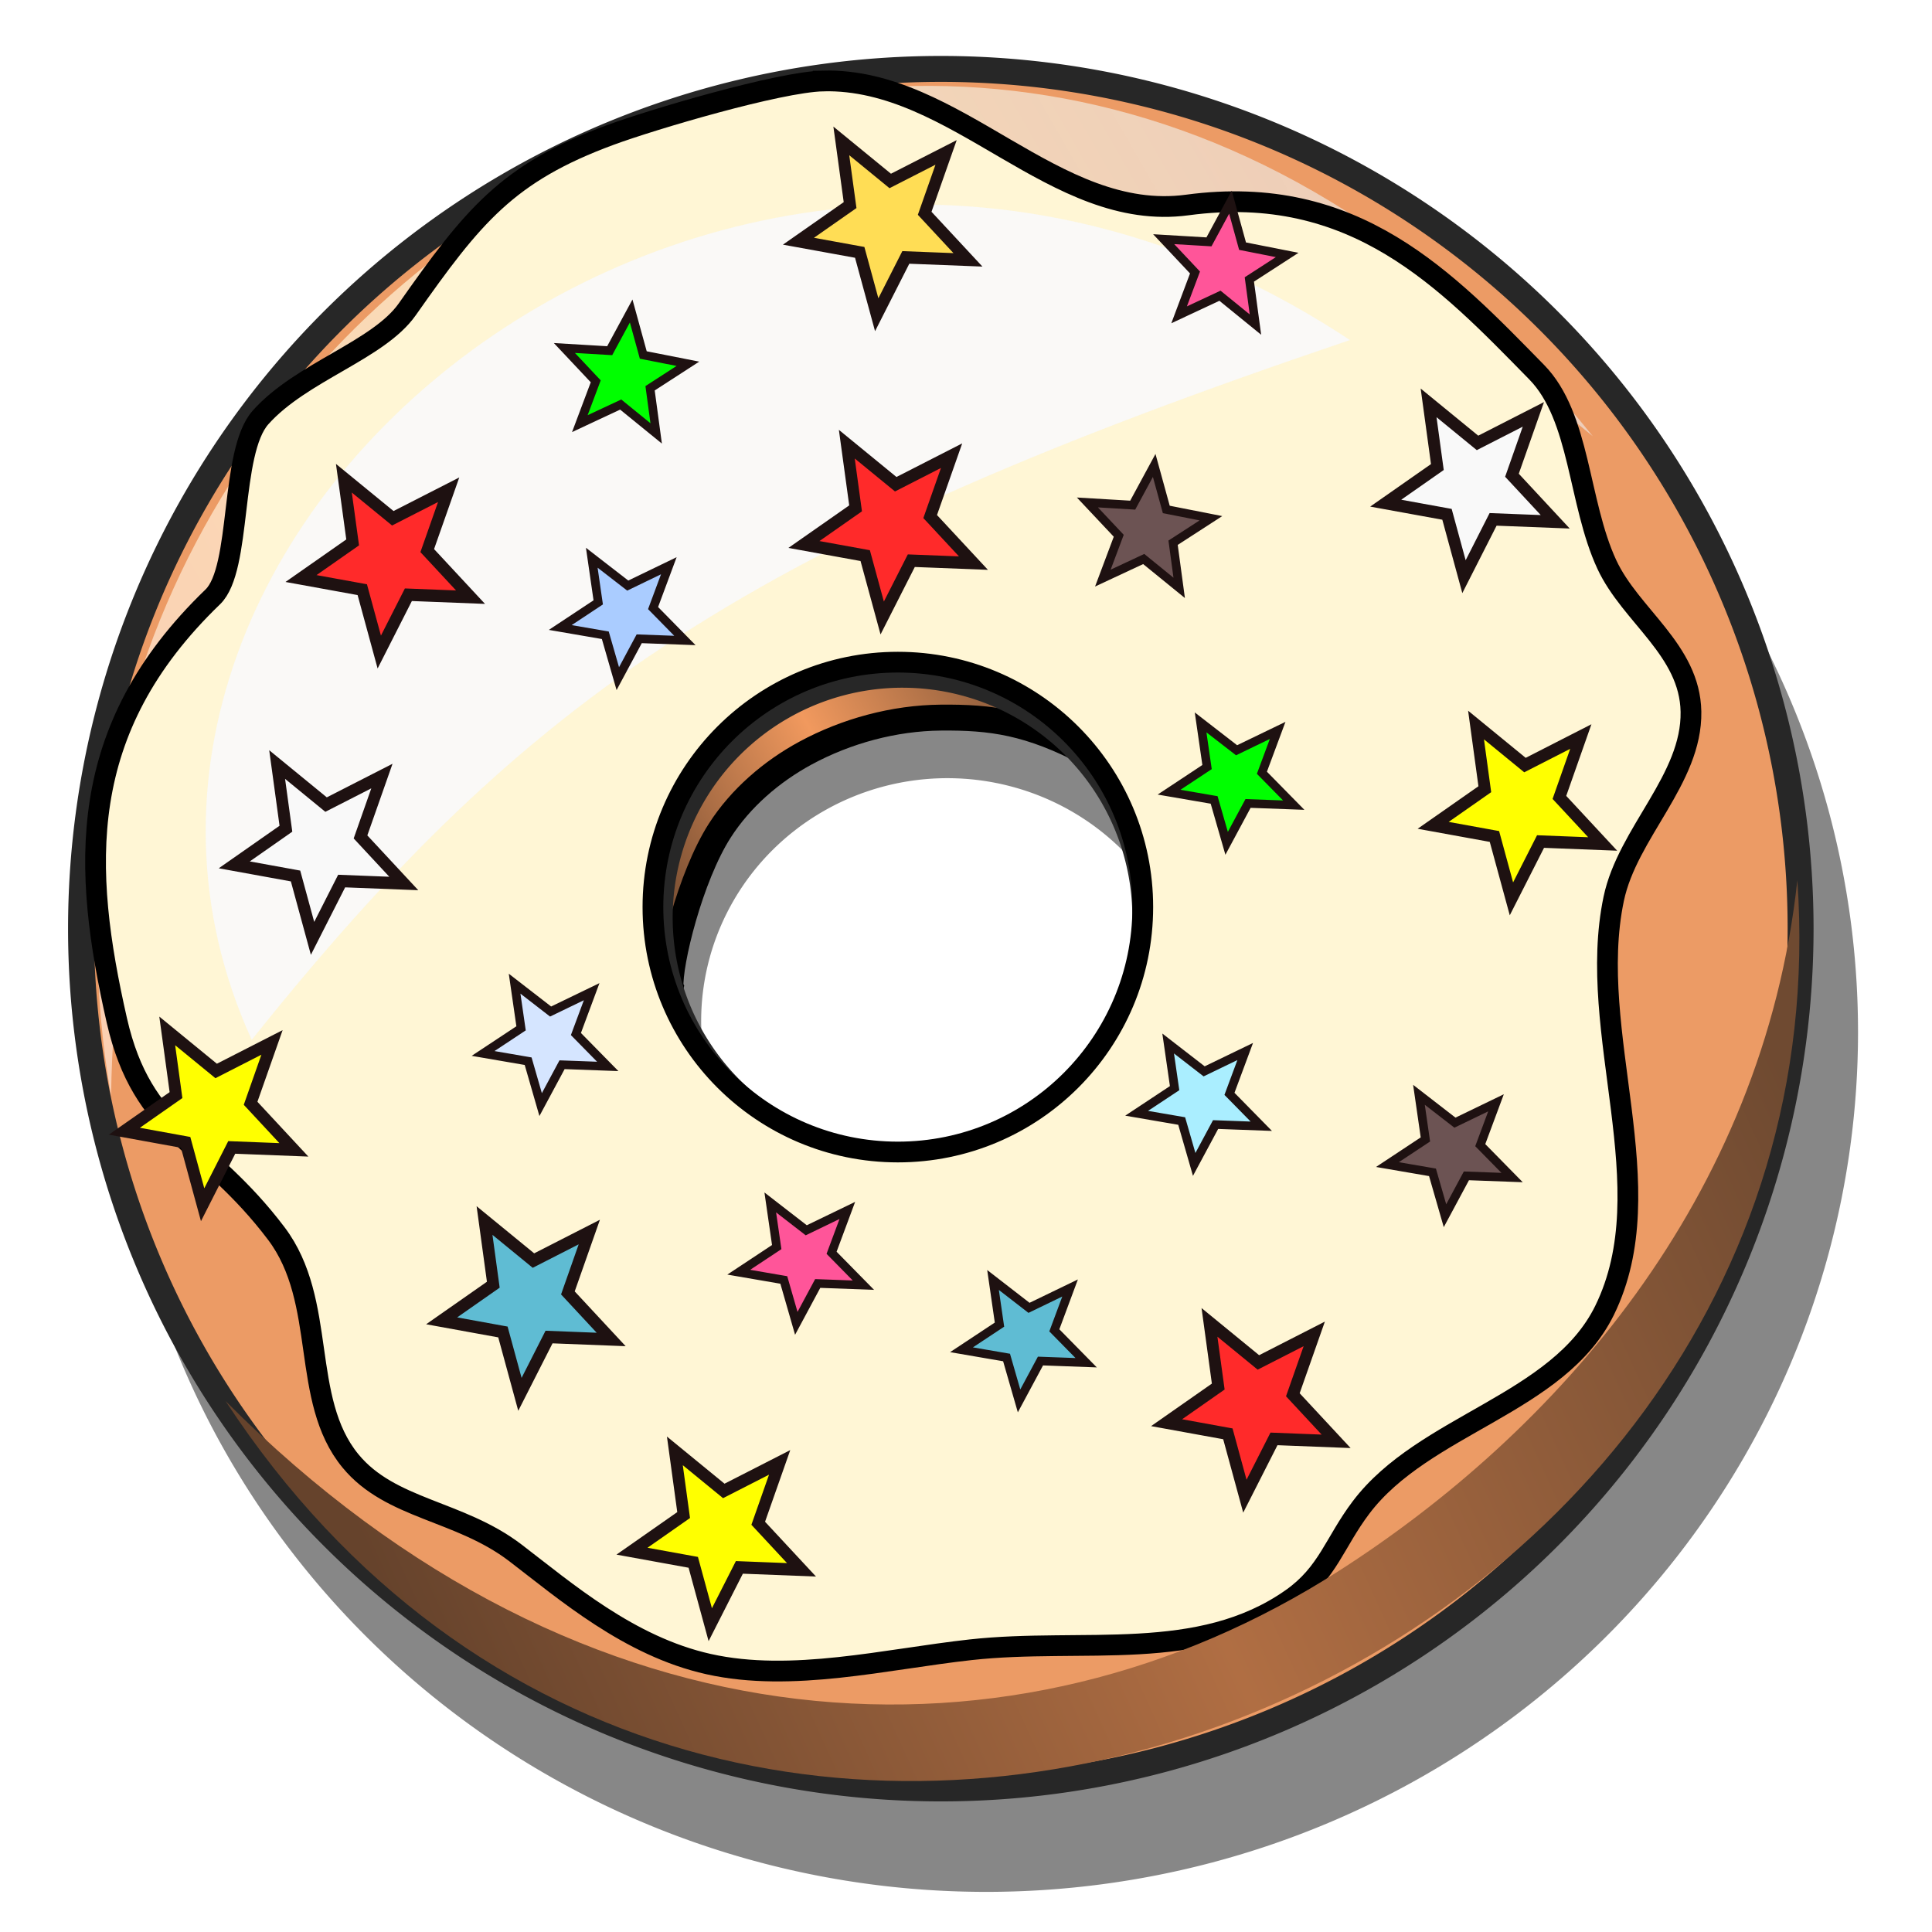 <?xml version="1.0" encoding="UTF-8" standalone="no"?>
<!-- Created with Inkscape (http://www.inkscape.org/) -->

<svg
   xmlns:dc="http://purl.org/dc/elements/1.1/"
   xmlns:cc="http://creativecommons.org/ns#"
   xmlns:rdf="http://www.w3.org/1999/02/22-rdf-syntax-ns#"
   xmlns:svg="http://www.w3.org/2000/svg"
   xmlns="http://www.w3.org/2000/svg"
   xmlns:xlink="http://www.w3.org/1999/xlink"
   xmlns:sodipodi="http://sodipodi.sourceforge.net/DTD/sodipodi-0.dtd"
   xmlns:inkscape="http://www.inkscape.org/namespaces/inkscape"
   width="50mm"
   height="50mm"
   viewBox="0 0 177.165 177.165"
   id="svg4185"
   version="1.1"
   inkscape:version="0.91 r13725"
   sodipodi:docname="favicon.svg">
  <defs
     id="defs4187">
    <linearGradient
       inkscape:collect="always"
       xlink:href="#linearGradient4407"
       id="linearGradient4423"
       x1="43.138"
       y1="221.465"
       x2="67.918"
       y2="207.576"
       gradientUnits="userSpaceOnUse" />
    <linearGradient
       inkscape:collect="always"
       id="linearGradient4407">
      <stop
         style="stop-color:#66432c;stop-opacity:1"
         offset="0"
         id="stop4409" />
      <stop
         id="stop4415"
         offset="0.501"
         style="stop-color:#f1995e;stop-opacity:1" />
      <stop
         style="stop-color:#6f4a31;stop-opacity:1"
         offset="1"
         id="stop4411" />
    </linearGradient>
    <linearGradient
       gradientTransform="matrix(0.717,-0.697,-0.697,-0.717,173.411,429.685)"
       inkscape:collect="always"
       xlink:href="#linearGradient4499"
       id="linearGradient4413-2"
       x1="110.376"
       y1="234.668"
       x2="27.023"
       y2="255.933"
       gradientUnits="userSpaceOnUse" />
    <linearGradient
       inkscape:collect="always"
       id="linearGradient4499">
      <stop
         style="stop-color:#eee0d7;stop-opacity:0.734"
         offset="0"
         id="stop4501" />
      <stop
         id="stop4503"
         offset="0.527"
         style="stop-color:#fdefcd;stop-opacity:0.788" />
      <stop
         style="stop-color:#ffdec9;stop-opacity:0.769"
         offset="1"
         id="stop4505" />
    </linearGradient>
    <filter
       inkscape:collect="always"
       style="color-interpolation-filters:sRGB"
       id="filter4463"
       x="-0.02"
       width="1.04"
       y="-0.03"
       height="1.06">
      <feGaussianBlur
         inkscape:collect="always"
         stdDeviation="0.725"
         id="feGaussianBlur4465" />
    </filter>
    <filter
       inkscape:collect="always"
       style="color-interpolation-filters:sRGB"
       id="filter4635"
       x="-0.113"
       width="1.226"
       y="-0.128"
       height="1.256">
      <feGaussianBlur
         inkscape:collect="always"
         stdDeviation="3.764"
         id="feGaussianBlur4637" />
    </filter>
    <linearGradient
       gradientTransform="matrix(0.717,-0.697,-0.697,-0.717,247.657,413.19)"
       inkscape:collect="always"
       xlink:href="#linearGradient4515"
       id="linearGradient4413-2-7"
       x1="110.376"
       y1="234.668"
       x2="27.023"
       y2="255.933"
       gradientUnits="userSpaceOnUse" />
    <linearGradient
       id="linearGradient4515"
       inkscape:collect="always">
      <stop
         id="stop4517"
         offset="0"
         style="stop-color:#66432c;stop-opacity:1" />
      <stop
         style="stop-color:#b06e43;stop-opacity:1"
         offset="0.5"
         id="stop4519" />
      <stop
         id="stop4521"
         offset="1"
         style="stop-color:#6f4a31;stop-opacity:1" />
    </linearGradient>
    <filter
       inkscape:collect="always"
       style="color-interpolation-filters:sRGB"
       id="filter4463-3"
       x="-0.02"
       width="1.04"
       y="-0.03"
       height="1.06">
      <feGaussianBlur
         inkscape:collect="always"
         stdDeviation="0.725"
         id="feGaussianBlur4465-6" />
    </filter>
    <filter
       inkscape:collect="always"
       style="color-interpolation-filters:sRGB"
       id="filter4849"
       x="-0.036"
       width="1.072"
       y="-0.036"
       height="1.072">
      <feGaussianBlur
         inkscape:collect="always"
         stdDeviation="1.492"
         id="feGaussianBlur4851" />
    </filter>
  </defs>
  <sodipodi:namedview
     id="base"
     pagecolor="#ffffff"
     bordercolor="#666666"
     borderopacity="1.0"
     inkscape:pageopacity="0.0"
     inkscape:pageshadow="2"
     inkscape:zoom="0.98994949"
     inkscape:cx="-314.80036"
     inkscape:cy="-39.011387"
     inkscape:document-units="px"
     inkscape:current-layer="layer1"
     showgrid="false"
     inkscape:window-width="1920"
     inkscape:window-height="1027"
     inkscape:window-x="-8"
     inkscape:window-y="-8"
     inkscape:window-maximized="1" />
  <g
     inkscape:label="Layer 1"
     inkscape:groupmode="layer"
     id="layer1"
     transform="translate(0,-875.197)">
    <g
       id="g4184"
       transform="matrix(1.585,0,0,1.585,-50.814,-565.738)">
      <path
         transform="matrix(1.014,0,0,1,-68.018,801.482)"
         id="path4136-5"
         d="m 154.964,117.596 a 49.743,49.743 0 0 0 -49.742,49.742 49.743,49.743 0 0 0 49.742,49.742 49.743,49.743 0 0 0 49.744,-49.742 49.743,49.743 0 0 0 -49.744,-49.742 z m -2.213,35.051 a 14.048,14.048 0 0 1 14.047,14.049 14.048,14.048 0 0 1 -14.047,14.047 14.048,14.048 0 0 1 -14.049,-14.047 14.048,14.048 0 0 1 14.049,-14.049 z"
         style="opacity:0.88;fill:#666666;fill-opacity:1;fill-rule:nonzero;stroke:none;stroke-width:1.5;stroke-linecap:round;stroke-linejoin:miter;stroke-miterlimit:4;stroke-dasharray:none;stroke-dashoffset:0;stroke-opacity:1;filter:url(#filter4849)"
         inkscape:connector-curvature="0" />
      <g
         transform="translate(25.561,740.688)"
         inkscape:export-ydpi="300"
         inkscape:export-xdpi="300"
         id="g4639">
        <path
           style="fill:url(#linearGradient4423);fill-opacity:1;fill-rule:evenodd;stroke:#000000;stroke-width:1.5;stroke-linecap:butt;stroke-linejoin:miter;stroke-miterlimit:4;stroke-dasharray:none;stroke-opacity:1"
           d="m 45.294,225.559 c -4.913,-8.873 9.927,-28.443 24.17,-13.553 -3.421,-1.805 -5.612,-2.097 -8.541,-2.069 -2.696,0.025 -5.451,0.769 -7.822,2.052 -1.962,1.061 -3.76,2.61 -4.962,4.489 -1.711,2.672 -2.937,7.678 -2.845,9.082 z"
           id="path4154"
           inkscape:connector-curvature="0"
           sodipodi:nodetypes="ccaaac" />
        <path
           inkscape:connector-curvature="0"
           style="opacity:1;fill:#ec9b65;fill-opacity:1;fill-rule:nonzero;stroke:#272727;stroke-width:1.5;stroke-linecap:round;stroke-linejoin:miter;stroke-miterlimit:4;stroke-dasharray:none;stroke-dashoffset:0;stroke-opacity:1"
           d="m 60.928,172.406 a 49.743,49.743 0 0 0 -49.742,49.742 49.743,49.743 0 0 0 49.742,49.742 49.743,49.743 0 0 0 49.744,-49.742 49.743,49.743 0 0 0 -49.744,-49.742 z m -2.213,35.051 a 14.048,14.048 0 0 1 14.047,14.049 14.048,14.048 0 0 1 -14.047,14.047 14.048,14.048 0 0 1 -14.049,-14.047 14.048,14.048 0 0 1 14.049,-14.049 z"
           id="path4136" />
        <path
           style="fill:url(#linearGradient4413-2);fill-opacity:1;fill-rule:evenodd;stroke:none;stroke-width:1.5;stroke-linecap:butt;stroke-linejoin:round;stroke-miterlimit:4;stroke-dasharray:none;stroke-opacity:1;filter:url(#filter4463)"
           d="M 12.925,231.828 C 4.716,184.834 62.959,149.329 98.651,193.658 60.583,162.015 13.54,185.664 12.925,231.828 Z"
           id="path4154-9-4"
           inkscape:connector-curvature="0"
           sodipodi:nodetypes="ccc" />
        <path
           style="fill:#fff6d5;fill-opacity:1;fill-rule:evenodd;stroke:#000000;stroke-width:1.2;stroke-linecap:butt;stroke-linejoin:miter;stroke-miterlimit:4;stroke-dasharray:none;stroke-opacity:1"
           d="m 54.123,173.103 c -2.571,0.059 -9.891,2.232 -12.32,3.127 -5.946,2.191 -7.944,4.685 -11.741,10.083 -1.675,2.382 -6.133,3.615 -8.488,6.255 -1.796,2.014 -1.069,8.751 -2.766,10.385 -7.994,7.699 -7.544,15.72 -5.552,24.496 1.487,6.549 5.182,6.976 9.229,12.336 2.975,3.942 1.359,9.597 4.291,13.158 2.315,2.813 6.298,2.839 9.545,5.32 2.882,2.203 6.575,5.407 11.169,6.432 4.83,1.078 10.246,-0.286 15.165,-0.829 6.502,-0.717 13.233,0.806 18.578,-2.965 2.083,-1.47 2.472,-3.233 4.008,-5.267 3.64,-4.821 11.426,-5.978 14.088,-11.4 3.499,-7.127 -1.099,-16.044 0.531,-23.814 0.802,-3.822 4.537,-6.924 4.469,-10.828 -0.063,-3.576 -3.492,-5.551 -4.869,-8.518 -1.662,-3.581 -1.527,-8.543 -4.059,-11.125 -5.228,-5.332 -10.508,-10.973 -20.211,-9.67 -7.697,1.034 -13.353,-7.355 -21.067,-7.177 z m 4.321,33.626 c 7.826,3.2e-4 14.17,6.344 14.17,14.17 -3.21e-4,7.826 -6.344,14.17 -14.17,14.17 -7.826,-3.2e-4 -14.17,-6.344 -14.17,-14.17 3.21e-4,-7.826 6.344,-14.17 14.17,-14.17 z"
           id="path4149"
           inkscape:connector-curvature="0"
           sodipodi:nodetypes="ssssssssssssssscssssccccc" />
        <path
           style="opacity:0.96;fill:#f9f9f9;fill-opacity:1;fill-rule:evenodd;stroke:none;stroke-width:1.5;stroke-linecap:butt;stroke-linejoin:round;stroke-miterlimit:4;stroke-dasharray:none;stroke-opacity:1;filter:url(#filter4635)"
           d="M 15.386,240.511 C 7.176,193.517 65.42,158.012 101.111,202.341 56.925,208.425 39.578,216.895 15.386,240.511 Z"
           id="path4154-9-4-4"
           inkscape:connector-curvature="0"
           sodipodi:nodetypes="ccc"
           transform="matrix(0.808,-0.174,0.15,0.67,-27.447,70.118)" />
        <path
           sodipodi:type="star"
           style="opacity:1;fill:#ff2a2a;fill-opacity:1;fill-rule:nonzero;stroke:#1e1111;stroke-width:1;stroke-linecap:round;stroke-linejoin:miter;stroke-miterlimit:4;stroke-dasharray:none;stroke-dashoffset:0;stroke-opacity:1"
           id="path4169-8"
           sodipodi:sides="5"
           sodipodi:cx="32.072342"
           sodipodi:cy="200.55107"
           sodipodi:r1="3.3353548"
           sodipodi:r2="7.5803518"
           sodipodi:arg1="1.047518"
           sodipodi:arg2="1.6758365"
           inkscape:flatsided="false"
           inkscape:rounded="0"
           inkscape:randomized="0"
           d="m 33.739,203.44 -2.462,4.65 -1.438,-5.061 -5.183,-0.904 4.369,-2.931 -0.742,-5.208 4.138,3.249 4.724,-2.315 -1.811,4.939 3.661,3.778 z"
           inkscape:transform-center-x="-0.16788842"
           inkscape:transform-center-y="-0.34684244"
           transform="matrix(0.684,0,0,0.713,36.145,55.805)" />
        <path
           sodipodi:type="star"
           style="opacity:1;fill:#ffff00;fill-opacity:1;fill-rule:nonzero;stroke:#1e1111;stroke-width:1;stroke-linecap:round;stroke-linejoin:miter;stroke-miterlimit:4;stroke-dasharray:none;stroke-dashoffset:0;stroke-opacity:1"
           id="path4169-7-5"
           sodipodi:sides="5"
           sodipodi:cx="32.072342"
           sodipodi:cy="200.55107"
           sodipodi:r1="3.3353548"
           sodipodi:r2="7.5803518"
           sodipodi:arg1="1.047518"
           sodipodi:arg2="1.6758365"
           inkscape:flatsided="false"
           inkscape:rounded="0"
           inkscape:randomized="0"
           d="m 33.739,203.44 -2.462,4.65 -1.438,-5.061 -5.183,-0.904 4.369,-2.931 -0.742,-5.208 4.138,3.249 4.724,-2.315 -1.811,4.939 3.661,3.778 z"
           inkscape:transform-center-x="-0.16788842"
           inkscape:transform-center-y="-0.34684244"
           transform="matrix(0.684,0,0,0.713,72.549,72.054)" />
        <path
           sodipodi:type="star"
           style="opacity:1;fill:#5fbcd3;fill-opacity:1;fill-rule:nonzero;stroke:#1e1111;stroke-width:1;stroke-linecap:round;stroke-linejoin:miter;stroke-miterlimit:4;stroke-dasharray:none;stroke-dashoffset:0;stroke-opacity:1"
           id="path4169-4"
           sodipodi:sides="5"
           sodipodi:cx="32.072342"
           sodipodi:cy="200.55107"
           sodipodi:r1="3.3353548"
           sodipodi:r2="7.5803518"
           sodipodi:arg1="1.047518"
           sodipodi:arg2="1.6758365"
           inkscape:flatsided="false"
           inkscape:rounded="0"
           inkscape:randomized="0"
           d="m 33.739,203.44 -2.462,4.65 -1.438,-5.061 -5.183,-0.904 4.369,-2.931 -0.742,-5.208 4.138,3.249 4.724,-2.315 -1.811,4.939 3.661,3.778 z"
           inkscape:transform-center-x="-0.16788842"
           inkscape:transform-center-y="-0.34684244"
           transform="matrix(0.684,0,0,0.713,15.185,100.721)" />
        <path
           sodipodi:type="star"
           style="opacity:1;fill:#ffff00;fill-opacity:1;fill-rule:nonzero;stroke:#1e1111;stroke-width:1;stroke-linecap:round;stroke-linejoin:miter;stroke-miterlimit:4;stroke-dasharray:none;stroke-dashoffset:0;stroke-opacity:1"
           id="path4169-7-9"
           sodipodi:sides="5"
           sodipodi:cx="32.072342"
           sodipodi:cy="200.55107"
           sodipodi:r1="3.3353548"
           sodipodi:r2="7.5803518"
           sodipodi:arg1="1.047518"
           sodipodi:arg2="1.6758365"
           inkscape:flatsided="false"
           inkscape:rounded="0"
           inkscape:randomized="0"
           d="m 33.739,203.44 -2.462,4.65 -1.438,-5.061 -5.183,-0.904 4.369,-2.931 -0.742,-5.208 4.138,3.249 4.724,-2.315 -1.811,4.939 3.661,3.778 z"
           inkscape:transform-center-x="-0.16788842"
           inkscape:transform-center-y="-0.34684244"
           transform="matrix(0.684,0,0,0.713,-3.172,89.751)" />
        <path
           sodipodi:type="star"
           style="opacity:1;fill:#f9f9f9;fill-opacity:1;fill-rule:nonzero;stroke:#1e1111;stroke-width:1;stroke-linecap:round;stroke-linejoin:miter;stroke-miterlimit:4;stroke-dasharray:none;stroke-dashoffset:0;stroke-opacity:1"
           id="path4169-6-7"
           sodipodi:sides="5"
           sodipodi:cx="32.072342"
           sodipodi:cy="200.55107"
           sodipodi:r1="3.3353548"
           sodipodi:r2="7.5803518"
           sodipodi:arg1="1.047518"
           sodipodi:arg2="1.6758365"
           inkscape:flatsided="false"
           inkscape:rounded="0"
           inkscape:randomized="0"
           d="m 33.739,203.44 -2.462,4.65 -1.438,-5.061 -5.183,-0.904 4.369,-2.931 -0.742,-5.208 4.138,3.249 4.724,-2.315 -1.811,4.939 3.661,3.778 z"
           inkscape:transform-center-x="-0.16788842"
           inkscape:transform-center-y="-0.34684244"
           transform="matrix(0.684,0,0,0.713,3.187,74.34)" />
        <path
           sodipodi:type="star"
           style="opacity:1;fill:#ff2a2a;fill-opacity:1;fill-rule:nonzero;stroke:#1e1111;stroke-width:1;stroke-linecap:round;stroke-linejoin:miter;stroke-miterlimit:4;stroke-dasharray:none;stroke-dashoffset:0;stroke-opacity:1"
           id="path4169-69"
           sodipodi:sides="5"
           sodipodi:cx="32.072342"
           sodipodi:cy="200.55107"
           sodipodi:r1="3.3353548"
           sodipodi:r2="7.5803518"
           sodipodi:arg1="1.047518"
           sodipodi:arg2="1.6758365"
           inkscape:flatsided="false"
           inkscape:rounded="0"
           inkscape:randomized="0"
           d="m 33.739,203.44 -2.462,4.65 -1.438,-5.061 -5.183,-0.904 4.369,-2.931 -0.742,-5.208 4.138,3.249 4.724,-2.315 -1.811,4.939 3.661,3.778 z"
           inkscape:transform-center-x="-0.16788842"
           inkscape:transform-center-y="-0.34684244"
           transform="matrix(0.684,0,0,0.713,57.127,106.614)" />
        <path
           sodipodi:type="star"
           style="opacity:1;fill:#ffff00;fill-opacity:1;fill-rule:nonzero;stroke:#1e1111;stroke-width:1;stroke-linecap:round;stroke-linejoin:miter;stroke-miterlimit:4;stroke-dasharray:none;stroke-dashoffset:0;stroke-opacity:1"
           id="path4169-7-2"
           sodipodi:sides="5"
           sodipodi:cx="32.072342"
           sodipodi:cy="200.55107"
           sodipodi:r1="3.3353548"
           sodipodi:r2="7.5803518"
           sodipodi:arg1="1.047518"
           sodipodi:arg2="1.6758365"
           inkscape:flatsided="false"
           inkscape:rounded="0"
           inkscape:randomized="0"
           d="m 33.739,203.44 -2.462,4.65 -1.438,-5.061 -5.183,-0.904 4.369,-2.931 -0.742,-5.208 4.138,3.249 4.724,-2.315 -1.811,4.939 3.661,3.778 z"
           inkscape:transform-center-x="-0.16788842"
           inkscape:transform-center-y="-0.34684244"
           transform="matrix(0.684,0,0,0.713,26.197,114.048)" />
        <path
           sodipodi:type="star"
           style="opacity:1;fill:#f9f9f9;fill-opacity:1;fill-rule:nonzero;stroke:#1e1111;stroke-width:1;stroke-linecap:round;stroke-linejoin:miter;stroke-miterlimit:4;stroke-dasharray:none;stroke-dashoffset:0;stroke-opacity:1"
           id="path4169-6-2"
           sodipodi:sides="5"
           sodipodi:cx="32.072342"
           sodipodi:cy="200.55107"
           sodipodi:r1="3.3353548"
           sodipodi:r2="7.5803518"
           sodipodi:arg1="1.047518"
           sodipodi:arg2="1.6758365"
           inkscape:flatsided="false"
           inkscape:rounded="0"
           inkscape:randomized="0"
           d="m 33.739,203.44 -2.462,4.65 -1.438,-5.061 -5.183,-0.904 4.369,-2.931 -0.742,-5.208 4.138,3.249 4.724,-2.315 -1.811,4.939 3.661,3.778 z"
           inkscape:transform-center-x="-0.16788842"
           inkscape:transform-center-y="-0.34684244"
           transform="matrix(0.684,0,0,0.713,69.804,53.415)" />
        <path
           sodipodi:type="star"
           style="opacity:1;fill:#ff5599;fill-opacity:1;fill-rule:nonzero;stroke:#1e1111;stroke-width:1;stroke-linecap:round;stroke-linejoin:miter;stroke-miterlimit:4;stroke-dasharray:none;stroke-dashoffset:0;stroke-opacity:1"
           id="path4169-9"
           sodipodi:sides="5"
           sodipodi:cx="32.072342"
           sodipodi:cy="200.55107"
           sodipodi:r1="3.3353548"
           sodipodi:r2="7.5803518"
           sodipodi:arg1="1.047518"
           sodipodi:arg2="1.6758365"
           inkscape:flatsided="false"
           inkscape:rounded="0"
           inkscape:randomized="0"
           d="m 33.739,203.44 -2.462,4.65 -1.438,-5.061 -5.183,-0.904 4.369,-2.931 -0.742,-5.208 4.138,3.249 4.724,-2.315 -1.811,4.939 3.661,3.778 z"
           inkscape:transform-center-x="-0.12355973"
           inkscape:transform-center-y="-0.24100441"
           transform="matrix(0.503,0,0,0.496,36.836,141.769)" />
        <path
           sodipodi:type="star"
           style="opacity:1;fill:#aaeeff;fill-opacity:1;fill-rule:nonzero;stroke:#1e1111;stroke-width:1;stroke-linecap:round;stroke-linejoin:miter;stroke-miterlimit:4;stroke-dasharray:none;stroke-dashoffset:0;stroke-opacity:1"
           id="path4169-7-1"
           sodipodi:sides="5"
           sodipodi:cx="32.072342"
           sodipodi:cy="200.55107"
           sodipodi:r1="3.3353548"
           sodipodi:r2="7.5803518"
           sodipodi:arg1="1.047518"
           sodipodi:arg2="1.6758365"
           inkscape:flatsided="false"
           inkscape:rounded="0"
           inkscape:randomized="0"
           d="m 33.739,203.44 -2.462,4.65 -1.438,-5.061 -5.183,-0.904 4.369,-2.931 -0.742,-5.208 4.138,3.249 4.724,-2.315 -1.811,4.939 3.661,3.778 z"
           inkscape:transform-center-x="-0.12356018"
           inkscape:transform-center-y="-0.24100735"
           transform="matrix(0.503,0,0,0.496,59.856,132.574)" />
        <path
           sodipodi:type="star"
           style="opacity:1;fill:#00ff00;fill-opacity:1;fill-rule:nonzero;stroke:#1e1111;stroke-width:1;stroke-linecap:round;stroke-linejoin:miter;stroke-miterlimit:4;stroke-dasharray:none;stroke-dashoffset:0;stroke-opacity:1"
           id="path4169-6-22"
           sodipodi:sides="5"
           sodipodi:cx="32.072342"
           sodipodi:cy="200.55107"
           sodipodi:r1="3.3353548"
           sodipodi:r2="7.5803518"
           sodipodi:arg1="1.047518"
           sodipodi:arg2="1.6758365"
           inkscape:flatsided="false"
           inkscape:rounded="0"
           inkscape:randomized="0"
           d="m 33.739,203.44 -2.462,4.65 -1.438,-5.061 -5.183,-0.904 4.369,-2.931 -0.742,-5.208 4.138,3.249 4.724,-2.315 -1.811,4.939 3.661,3.778 z"
           inkscape:transform-center-x="-0.1235688"
           inkscape:transform-center-y="-0.24101044"
           transform="matrix(0.503,0,0,0.496,61.733,113.997)" />
        <path
           sodipodi:type="star"
           style="opacity:1;fill:#ff5599;fill-opacity:1;fill-rule:nonzero;stroke:#1e1111;stroke-width:1;stroke-linecap:round;stroke-linejoin:miter;stroke-miterlimit:4;stroke-dasharray:none;stroke-dashoffset:0;stroke-opacity:1"
           id="path4169-9-0"
           sodipodi:sides="5"
           sodipodi:cx="32.072342"
           sodipodi:cy="200.55107"
           sodipodi:r1="3.3353548"
           sodipodi:r2="7.5803518"
           sodipodi:arg1="1.047518"
           sodipodi:arg2="1.6758365"
           inkscape:flatsided="false"
           inkscape:rounded="0"
           inkscape:randomized="0"
           d="m 33.739,203.44 -2.462,4.65 -1.438,-5.061 -5.183,-0.904 4.369,-2.931 -0.742,-5.208 4.138,3.249 4.724,-2.315 -1.811,4.939 3.661,3.778 z"
           inkscape:transform-center-x="-0.33089471"
           inkscape:transform-center-y="-0.72132484"
           transform="matrix(-0.331,-0.379,-0.373,0.326,162.686,130.65)" />
        <path
           sodipodi:type="star"
           style="opacity:1;fill:#6c5353;fill-opacity:1;fill-rule:nonzero;stroke:#1e1111;stroke-width:1;stroke-linecap:round;stroke-linejoin:miter;stroke-miterlimit:4;stroke-dasharray:none;stroke-dashoffset:0;stroke-opacity:1"
           id="path4169-7-1-1"
           sodipodi:sides="5"
           sodipodi:cx="32.072342"
           sodipodi:cy="200.55107"
           sodipodi:r1="3.3353548"
           sodipodi:r2="7.5803518"
           sodipodi:arg1="1.047518"
           sodipodi:arg2="1.6758365"
           inkscape:flatsided="false"
           inkscape:rounded="0"
           inkscape:randomized="0"
           d="m 33.739,203.44 -2.462,4.65 -1.438,-5.061 -5.183,-0.904 4.369,-2.931 -0.742,-5.208 4.138,3.249 4.724,-2.315 -1.811,4.939 3.661,3.778 z"
           inkscape:transform-center-x="-0.33089942"
           inkscape:transform-center-y="-0.72131981"
           transform="matrix(-0.331,-0.379,-0.373,0.326,158.274,145.882)" />
        <path
           sodipodi:type="star"
           style="opacity:1;fill:#00ff00;fill-opacity:1;fill-rule:nonzero;stroke:#1e1111;stroke-width:1;stroke-linecap:round;stroke-linejoin:miter;stroke-miterlimit:4;stroke-dasharray:none;stroke-dashoffset:0;stroke-opacity:1"
           id="path4169-6-22-8"
           sodipodi:sides="5"
           sodipodi:cx="32.072342"
           sodipodi:cy="200.55107"
           sodipodi:r1="3.3353548"
           sodipodi:r2="7.5803518"
           sodipodi:arg1="1.047518"
           sodipodi:arg2="1.6758365"
           inkscape:flatsided="false"
           inkscape:rounded="0"
           inkscape:randomized="0"
           d="m 33.739,203.44 -2.462,4.65 -1.438,-5.061 -5.183,-0.904 4.369,-2.931 -0.742,-5.208 4.138,3.249 4.724,-2.315 -1.811,4.939 3.661,3.778 z"
           inkscape:transform-center-x="-0.33090587"
           inkscape:transform-center-y="-0.72133907"
           transform="matrix(-0.331,-0.379,-0.373,0.326,128.015,136.946)" />
        <path
           sodipodi:type="star"
           style="opacity:1;fill:#aaccff;fill-opacity:1;fill-rule:nonzero;stroke:#1e1111;stroke-width:1;stroke-linecap:round;stroke-linejoin:miter;stroke-miterlimit:4;stroke-dasharray:none;stroke-dashoffset:0;stroke-opacity:1"
           id="path4169-7-1-4"
           sodipodi:sides="5"
           sodipodi:cx="32.072342"
           sodipodi:cy="200.55107"
           sodipodi:r1="3.3353548"
           sodipodi:r2="7.5803518"
           sodipodi:arg1="1.047518"
           sodipodi:arg2="1.6758365"
           inkscape:flatsided="false"
           inkscape:rounded="0"
           inkscape:randomized="0"
           d="m 33.739,203.44 -2.462,4.65 -1.438,-5.061 -5.183,-0.904 4.369,-2.931 -0.742,-5.208 4.138,3.249 4.724,-2.315 -1.811,4.939 3.661,3.778 z"
           inkscape:transform-center-x="-0.12356018"
           inkscape:transform-center-y="-0.24100735"
           transform="matrix(0.503,0,0,0.496,26.509,104.47)" />
        <path
           sodipodi:type="star"
           style="opacity:1;fill:#d5e5ff;fill-opacity:1;fill-rule:nonzero;stroke:#1e1111;stroke-width:1;stroke-linecap:round;stroke-linejoin:miter;stroke-miterlimit:4;stroke-dasharray:none;stroke-dashoffset:0;stroke-opacity:1"
           id="path4169-7-1-2"
           sodipodi:sides="5"
           sodipodi:cx="32.072342"
           sodipodi:cy="200.55107"
           sodipodi:r1="3.3353548"
           sodipodi:r2="7.5803518"
           sodipodi:arg1="1.047518"
           sodipodi:arg2="1.6758365"
           inkscape:flatsided="false"
           inkscape:rounded="0"
           inkscape:randomized="0"
           d="m 33.739,203.44 -2.462,4.65 -1.438,-5.061 -5.183,-0.904 4.369,-2.931 -0.742,-5.208 4.138,3.249 4.724,-2.315 -1.811,4.939 3.661,3.778 z"
           inkscape:transform-center-x="-0.12356018"
           inkscape:transform-center-y="-0.24100735"
           transform="matrix(0.503,0,0,0.496,22.045,129.113)" />
        <path
           sodipodi:type="star"
           style="opacity:1;fill:#6c5353;fill-opacity:1;fill-rule:nonzero;stroke:#1e1111;stroke-width:1;stroke-linecap:round;stroke-linejoin:miter;stroke-miterlimit:4;stroke-dasharray:none;stroke-dashoffset:0;stroke-opacity:1"
           id="path4169-7-1-7"
           sodipodi:sides="5"
           sodipodi:cx="32.072342"
           sodipodi:cy="200.55107"
           sodipodi:r1="3.3353548"
           sodipodi:r2="7.5803518"
           sodipodi:arg1="1.047518"
           sodipodi:arg2="1.6758365"
           inkscape:flatsided="false"
           inkscape:rounded="0"
           inkscape:randomized="0"
           d="m 33.739,203.44 -2.462,4.65 -1.438,-5.061 -5.183,-0.904 4.369,-2.931 -0.742,-5.208 4.138,3.249 4.724,-2.315 -1.811,4.939 3.661,3.778 z"
           inkscape:transform-center-x="-0.12356018"
           inkscape:transform-center-y="-0.24100735"
           transform="matrix(0.503,0,0,0.496,74.366,135.542)" />
        <path
           sodipodi:type="star"
           style="opacity:1;fill:#5fbcd3;fill-opacity:1;fill-rule:nonzero;stroke:#1e1111;stroke-width:1;stroke-linecap:round;stroke-linejoin:miter;stroke-miterlimit:4;stroke-dasharray:none;stroke-dashoffset:0;stroke-opacity:1"
           id="path4169-7-1-10"
           sodipodi:sides="5"
           sodipodi:cx="32.072342"
           sodipodi:cy="200.55107"
           sodipodi:r1="3.3353548"
           sodipodi:r2="7.5803518"
           sodipodi:arg1="1.047518"
           sodipodi:arg2="1.6758365"
           inkscape:flatsided="false"
           inkscape:rounded="0"
           inkscape:randomized="0"
           d="m 33.739,203.44 -2.462,4.65 -1.438,-5.061 -5.183,-0.904 4.369,-2.931 -0.742,-5.208 4.138,3.249 4.724,-2.315 -1.811,4.939 3.661,3.778 z"
           inkscape:transform-center-x="-0.12356018"
           inkscape:transform-center-y="-0.24100735"
           transform="matrix(0.503,0,0,0.496,49.724,146.256)" />
        <path
           style="fill:url(#linearGradient4413-2-7);fill-opacity:1;fill-rule:evenodd;stroke:none;stroke-width:1.5;stroke-linecap:butt;stroke-linejoin:round;stroke-miterlimit:4;stroke-dasharray:none;stroke-opacity:1;filter:url(#filter4463-3)"
           d="m 85.233,215.696 c -7.69,-46.557 55.315,-78.986 87.664,-38.533 -22.736,-18.899 -47.672,-17.303 -65.008,-3.74 -11.691,9.147 -22.409,23.679 -22.657,42.273 z"
           id="path4154-9-4-0"
           inkscape:connector-curvature="0"
           sodipodi:nodetypes="ccsc"
           transform="matrix(-0.996,-0.094,0.094,-0.996,175.1,442.184)" />
        <path
           sodipodi:type="star"
           style="opacity:1;fill:#ff2a2a;fill-opacity:1;fill-rule:nonzero;stroke:#1e1111;stroke-width:1;stroke-linecap:round;stroke-linejoin:miter;stroke-miterlimit:4;stroke-dasharray:none;stroke-dashoffset:0;stroke-opacity:1"
           id="path4169"
           sodipodi:sides="5"
           sodipodi:cx="32.072342"
           sodipodi:cy="200.55107"
           sodipodi:r1="3.3353548"
           sodipodi:r2="7.5803518"
           sodipodi:arg1="1.047518"
           sodipodi:arg2="1.6758365"
           inkscape:flatsided="false"
           inkscape:rounded="0"
           inkscape:randomized="0"
           d="m 33.739,203.44 -2.462,4.65 -1.438,-5.061 -5.183,-0.904 4.369,-2.931 -0.742,-5.208 4.138,3.249 4.724,-2.315 -1.811,4.939 3.661,3.778 z"
           inkscape:transform-center-x="-0.16788842"
           inkscape:transform-center-y="-0.34684244"
           transform="matrix(0.684,0,0,0.713,7.048,57.775)" />
        <path
           sodipodi:type="star"
           style="opacity:1;fill:#ffdd55;fill-opacity:1;fill-rule:nonzero;stroke:#1e1111;stroke-width:1;stroke-linecap:round;stroke-linejoin:miter;stroke-miterlimit:4;stroke-dasharray:none;stroke-dashoffset:0;stroke-opacity:1"
           id="path4169-6"
           sodipodi:sides="5"
           sodipodi:cx="32.072342"
           sodipodi:cy="200.55107"
           sodipodi:r1="3.3353548"
           sodipodi:r2="7.5803518"
           sodipodi:arg1="1.047518"
           sodipodi:arg2="1.6758365"
           inkscape:flatsided="false"
           inkscape:rounded="0"
           inkscape:randomized="0"
           d="m 33.739,203.44 -2.462,4.65 -1.438,-5.061 -5.183,-0.904 4.369,-2.931 -0.742,-5.208 4.138,3.249 4.724,-2.315 -1.811,4.939 3.661,3.778 z"
           inkscape:transform-center-x="-0.16788842"
           inkscape:transform-center-y="-0.34684244"
           transform="matrix(0.684,0,0,0.713,35.827,38.26)" />
      </g>
    </g>
  </g>
</svg>
